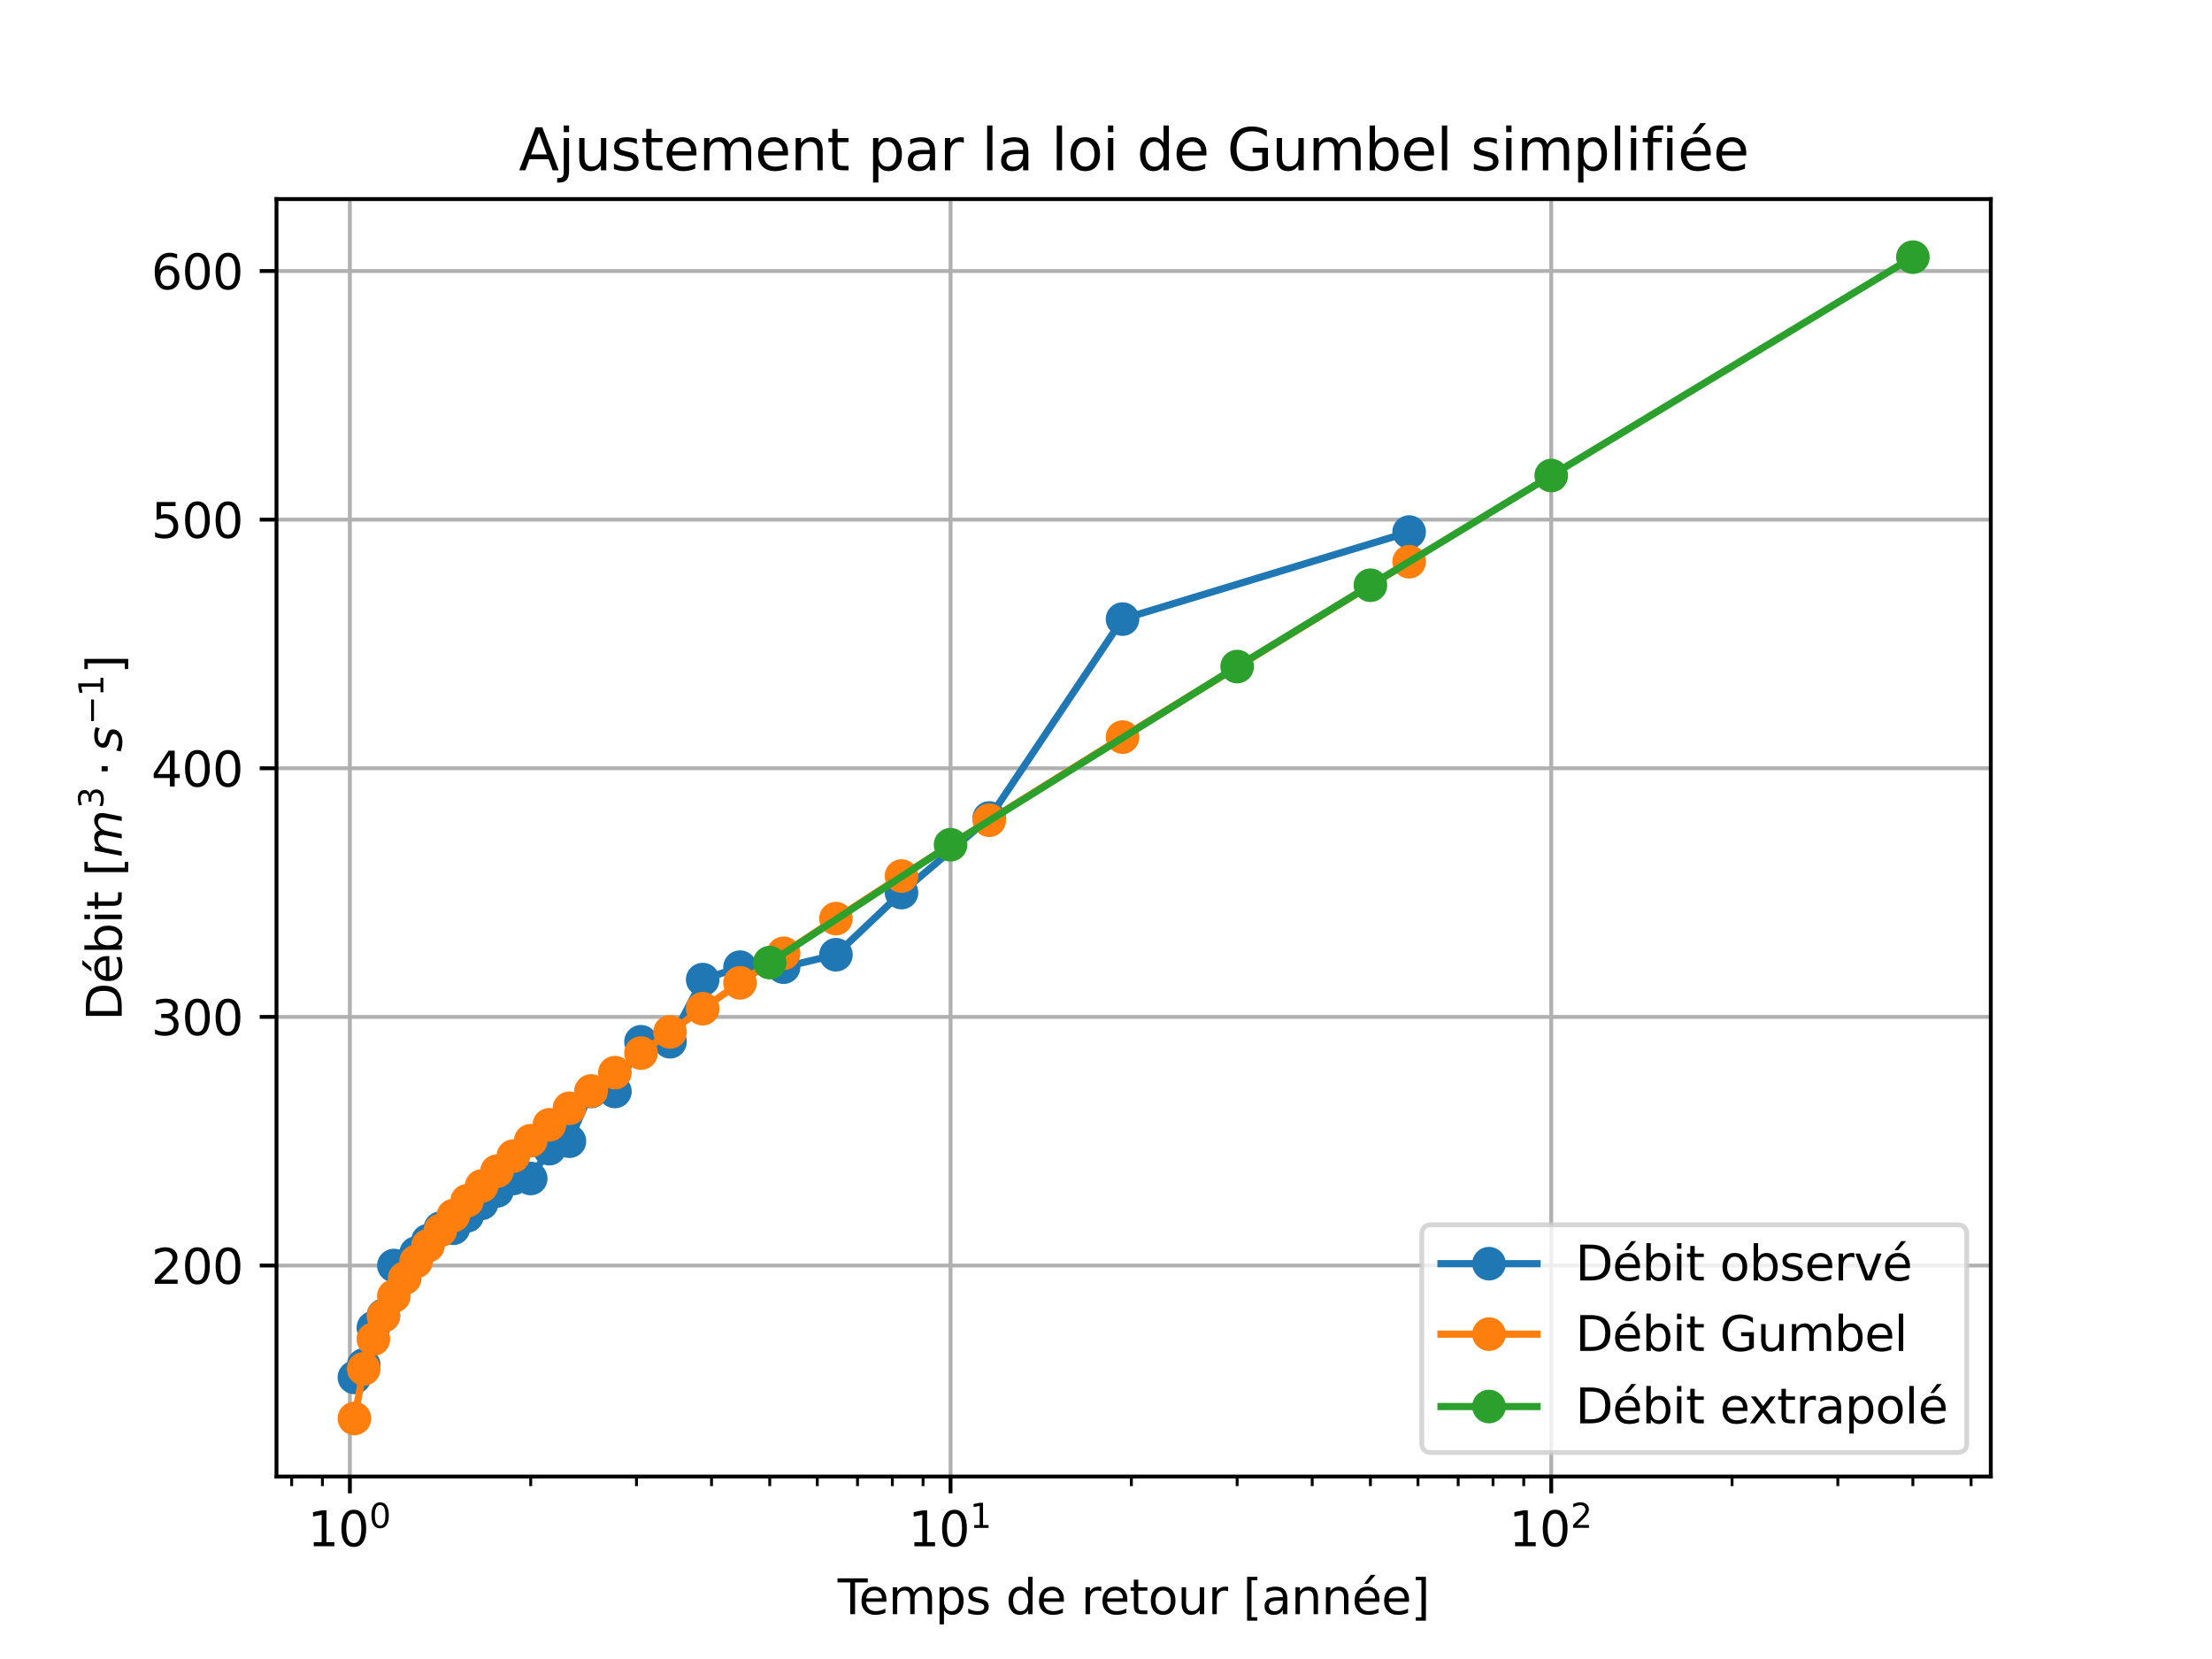 <?xml version="1.0" encoding="utf-8" standalone="no"?>
<!DOCTYPE svg PUBLIC "-//W3C//DTD SVG 1.1//EN"
  "http://www.w3.org/Graphics/SVG/1.1/DTD/svg11.dtd">
<svg xmlns:xlink="http://www.w3.org/1999/xlink" width="460.8pt" height="345.6pt" viewBox="0 0 460.8 345.6" xmlns="http://www.w3.org/2000/svg" version="1.1">
 <defs>
  <style type="text/css">*{stroke-linejoin: round; stroke-linecap: butt}</style>
 </defs>
 <g id="figure_1">
  <g id="patch_1">
   <path d="M 0 345.6 
L 460.8 345.6 
L 460.8 0 
L 0 0 
z
" style="fill: #ffffff"/>
  </g>
  <g id="axes_1">
   <g id="patch_2">
    <path d="M 57.6 307.584 
L 414.72 307.584 
L 414.72 41.472 
L 57.6 41.472 
z
" style="fill: #ffffff"/>
   </g>
   <g id="matplotlib.axis_1">
    <g id="xtick_1">
     <g id="line2d_1">
      <path d="M 72.888 307.584 
L 72.888 41.472 
" clip-path="url(#pf2e64137ad)" style="fill: none; stroke: #b0b0b0; stroke-width: 0.8; stroke-linecap: square"/>
     </g>
     <g id="line2d_2">
      <defs>
       <path id="m4c4376d330" d="M 0 0 
L 0 3.5 
" style="stroke: #000000; stroke-width: 0.8"/>
      </defs>
      <g>
       <use xlink:href="#m4c4376d330" x="72.888" y="307.584" style="stroke: #000000; stroke-width: 0.8"/>
      </g>
     </g>
     <g id="text_1">
      <!-- $\mathdefault{10^{0}}$ -->
      <g transform="translate(64.088 322.182) scale(0.1 -0.1)">
       <defs>
        <path id="DejaVuSans-31" d="M 794 531 
L 1825 531 
L 1825 4091 
L 703 3866 
L 703 4441 
L 1819 4666 
L 2450 4666 
L 2450 531 
L 3481 531 
L 3481 0 
L 794 0 
L 794 531 
z
" transform="scale(0.016)"/>
        <path id="DejaVuSans-30" d="M 2034 4250 
Q 1547 4250 1301 3770 
Q 1056 3291 1056 2328 
Q 1056 1369 1301 889 
Q 1547 409 2034 409 
Q 2525 409 2770 889 
Q 3016 1369 3016 2328 
Q 3016 3291 2770 3770 
Q 2525 4250 2034 4250 
z
M 2034 4750 
Q 2819 4750 3233 4129 
Q 3647 3509 3647 2328 
Q 3647 1150 3233 529 
Q 2819 -91 2034 -91 
Q 1250 -91 836 529 
Q 422 1150 422 2328 
Q 422 3509 836 4129 
Q 1250 4750 2034 4750 
z
" transform="scale(0.016)"/>
       </defs>
       <use xlink:href="#DejaVuSans-31" transform="translate(0 0.766)"/>
       <use xlink:href="#DejaVuSans-30" transform="translate(63.623 0.766)"/>
       <use xlink:href="#DejaVuSans-30" transform="translate(128.203 39.047) scale(0.7)"/>
      </g>
     </g>
    </g>
    <g id="xtick_2">
     <g id="line2d_3">
      <path d="M 198.019 307.584 
L 198.019 41.472 
" clip-path="url(#pf2e64137ad)" style="fill: none; stroke: #b0b0b0; stroke-width: 0.8; stroke-linecap: square"/>
     </g>
     <g id="line2d_4">
      <g>
       <use xlink:href="#m4c4376d330" x="198.019" y="307.584" style="stroke: #000000; stroke-width: 0.8"/>
      </g>
     </g>
     <g id="text_2">
      <!-- $\mathdefault{10^{1}}$ -->
      <g transform="translate(189.219 322.182) scale(0.1 -0.1)">
       <use xlink:href="#DejaVuSans-31" transform="translate(0 0.684)"/>
       <use xlink:href="#DejaVuSans-30" transform="translate(63.623 0.684)"/>
       <use xlink:href="#DejaVuSans-31" transform="translate(128.203 38.966) scale(0.7)"/>
      </g>
     </g>
    </g>
    <g id="xtick_3">
     <g id="line2d_5">
      <path d="M 323.151 307.584 
L 323.151 41.472 
" clip-path="url(#pf2e64137ad)" style="fill: none; stroke: #b0b0b0; stroke-width: 0.8; stroke-linecap: square"/>
     </g>
     <g id="line2d_6">
      <g>
       <use xlink:href="#m4c4376d330" x="323.151" y="307.584" style="stroke: #000000; stroke-width: 0.8"/>
      </g>
     </g>
     <g id="text_3">
      <!-- $\mathdefault{10^{2}}$ -->
      <g transform="translate(314.351 322.182) scale(0.1 -0.1)">
       <defs>
        <path id="DejaVuSans-32" d="M 1228 531 
L 3431 531 
L 3431 0 
L 469 0 
L 469 531 
Q 828 903 1448 1529 
Q 2069 2156 2228 2338 
Q 2531 2678 2651 2914 
Q 2772 3150 2772 3378 
Q 2772 3750 2511 3984 
Q 2250 4219 1831 4219 
Q 1534 4219 1204 4116 
Q 875 4013 500 3803 
L 500 4441 
Q 881 4594 1212 4672 
Q 1544 4750 1819 4750 
Q 2544 4750 2975 4387 
Q 3406 4025 3406 3419 
Q 3406 3131 3298 2873 
Q 3191 2616 2906 2266 
Q 2828 2175 2409 1742 
Q 1991 1309 1228 531 
z
" transform="scale(0.016)"/>
       </defs>
       <use xlink:href="#DejaVuSans-31" transform="translate(0 0.766)"/>
       <use xlink:href="#DejaVuSans-30" transform="translate(63.623 0.766)"/>
       <use xlink:href="#DejaVuSans-32" transform="translate(128.203 39.047) scale(0.7)"/>
      </g>
     </g>
    </g>
    <g id="xtick_4">
     <g id="line2d_7">
      <defs>
       <path id="m26b6481842" d="M 0 0 
L 0 2 
" style="stroke: #000000; stroke-width: 0.6"/>
      </defs>
      <g>
       <use xlink:href="#m26b6481842" x="60.761" y="307.584" style="stroke: #000000; stroke-width: 0.6"/>
      </g>
     </g>
    </g>
    <g id="xtick_5">
     <g id="line2d_8">
      <g>
       <use xlink:href="#m26b6481842" x="67.162" y="307.584" style="stroke: #000000; stroke-width: 0.6"/>
      </g>
     </g>
    </g>
    <g id="xtick_6">
     <g id="line2d_9">
      <g>
       <use xlink:href="#m26b6481842" x="110.556" y="307.584" style="stroke: #000000; stroke-width: 0.6"/>
      </g>
     </g>
    </g>
    <g id="xtick_7">
     <g id="line2d_10">
      <g>
       <use xlink:href="#m26b6481842" x="132.59" y="307.584" style="stroke: #000000; stroke-width: 0.6"/>
      </g>
     </g>
    </g>
    <g id="xtick_8">
     <g id="line2d_11">
      <g>
       <use xlink:href="#m26b6481842" x="148.224" y="307.584" style="stroke: #000000; stroke-width: 0.6"/>
      </g>
     </g>
    </g>
    <g id="xtick_9">
     <g id="line2d_12">
      <g>
       <use xlink:href="#m26b6481842" x="160.351" y="307.584" style="stroke: #000000; stroke-width: 0.6"/>
      </g>
     </g>
    </g>
    <g id="xtick_10">
     <g id="line2d_13">
      <g>
       <use xlink:href="#m26b6481842" x="170.259" y="307.584" style="stroke: #000000; stroke-width: 0.6"/>
      </g>
     </g>
    </g>
    <g id="xtick_11">
     <g id="line2d_14">
      <g>
       <use xlink:href="#m26b6481842" x="178.636" y="307.584" style="stroke: #000000; stroke-width: 0.6"/>
      </g>
     </g>
    </g>
    <g id="xtick_12">
     <g id="line2d_15">
      <g>
       <use xlink:href="#m26b6481842" x="185.893" y="307.584" style="stroke: #000000; stroke-width: 0.6"/>
      </g>
     </g>
    </g>
    <g id="xtick_13">
     <g id="line2d_16">
      <g>
       <use xlink:href="#m26b6481842" x="192.293" y="307.584" style="stroke: #000000; stroke-width: 0.6"/>
      </g>
     </g>
    </g>
    <g id="xtick_14">
     <g id="line2d_17">
      <g>
       <use xlink:href="#m26b6481842" x="235.687" y="307.584" style="stroke: #000000; stroke-width: 0.6"/>
      </g>
     </g>
    </g>
    <g id="xtick_15">
     <g id="line2d_18">
      <g>
       <use xlink:href="#m26b6481842" x="257.722" y="307.584" style="stroke: #000000; stroke-width: 0.6"/>
      </g>
     </g>
    </g>
    <g id="xtick_16">
     <g id="line2d_19">
      <g>
       <use xlink:href="#m26b6481842" x="273.356" y="307.584" style="stroke: #000000; stroke-width: 0.6"/>
      </g>
     </g>
    </g>
    <g id="xtick_17">
     <g id="line2d_20">
      <g>
       <use xlink:href="#m26b6481842" x="285.482" y="307.584" style="stroke: #000000; stroke-width: 0.6"/>
      </g>
     </g>
    </g>
    <g id="xtick_18">
     <g id="line2d_21">
      <g>
       <use xlink:href="#m26b6481842" x="295.39" y="307.584" style="stroke: #000000; stroke-width: 0.6"/>
      </g>
     </g>
    </g>
    <g id="xtick_19">
     <g id="line2d_22">
      <g>
       <use xlink:href="#m26b6481842" x="303.767" y="307.584" style="stroke: #000000; stroke-width: 0.6"/>
      </g>
     </g>
    </g>
    <g id="xtick_20">
     <g id="line2d_23">
      <g>
       <use xlink:href="#m26b6481842" x="311.024" y="307.584" style="stroke: #000000; stroke-width: 0.6"/>
      </g>
     </g>
    </g>
    <g id="xtick_21">
     <g id="line2d_24">
      <g>
       <use xlink:href="#m26b6481842" x="317.425" y="307.584" style="stroke: #000000; stroke-width: 0.6"/>
      </g>
     </g>
    </g>
    <g id="xtick_22">
     <g id="line2d_25">
      <g>
       <use xlink:href="#m26b6481842" x="360.819" y="307.584" style="stroke: #000000; stroke-width: 0.6"/>
      </g>
     </g>
    </g>
    <g id="xtick_23">
     <g id="line2d_26">
      <g>
       <use xlink:href="#m26b6481842" x="382.854" y="307.584" style="stroke: #000000; stroke-width: 0.6"/>
      </g>
     </g>
    </g>
    <g id="xtick_24">
     <g id="line2d_27">
      <g>
       <use xlink:href="#m26b6481842" x="398.487" y="307.584" style="stroke: #000000; stroke-width: 0.6"/>
      </g>
     </g>
    </g>
    <g id="xtick_25">
     <g id="line2d_28">
      <g>
       <use xlink:href="#m26b6481842" x="410.614" y="307.584" style="stroke: #000000; stroke-width: 0.6"/>
      </g>
     </g>
    </g>
    <g id="text_4">
     <!-- Temps de retour [année] -->
     <g transform="translate(174.493 336.261) scale(0.1 -0.1)">
      <defs>
       <path id="DejaVuSans-54" d="M -19 4666 
L 3928 4666 
L 3928 4134 
L 2272 4134 
L 2272 0 
L 1638 0 
L 1638 4134 
L -19 4134 
L -19 4666 
z
" transform="scale(0.016)"/>
       <path id="DejaVuSans-65" d="M 3597 1894 
L 3597 1613 
L 953 1613 
Q 991 1019 1311 708 
Q 1631 397 2203 397 
Q 2534 397 2845 478 
Q 3156 559 3463 722 
L 3463 178 
Q 3153 47 2828 -22 
Q 2503 -91 2169 -91 
Q 1331 -91 842 396 
Q 353 884 353 1716 
Q 353 2575 817 3079 
Q 1281 3584 2069 3584 
Q 2775 3584 3186 3129 
Q 3597 2675 3597 1894 
z
M 3022 2063 
Q 3016 2534 2758 2815 
Q 2500 3097 2075 3097 
Q 1594 3097 1305 2825 
Q 1016 2553 972 2059 
L 3022 2063 
z
" transform="scale(0.016)"/>
       <path id="DejaVuSans-6d" d="M 3328 2828 
Q 3544 3216 3844 3400 
Q 4144 3584 4550 3584 
Q 5097 3584 5394 3201 
Q 5691 2819 5691 2113 
L 5691 0 
L 5113 0 
L 5113 2094 
Q 5113 2597 4934 2840 
Q 4756 3084 4391 3084 
Q 3944 3084 3684 2787 
Q 3425 2491 3425 1978 
L 3425 0 
L 2847 0 
L 2847 2094 
Q 2847 2600 2669 2842 
Q 2491 3084 2119 3084 
Q 1678 3084 1418 2786 
Q 1159 2488 1159 1978 
L 1159 0 
L 581 0 
L 581 3500 
L 1159 3500 
L 1159 2956 
Q 1356 3278 1631 3431 
Q 1906 3584 2284 3584 
Q 2666 3584 2933 3390 
Q 3200 3197 3328 2828 
z
" transform="scale(0.016)"/>
       <path id="DejaVuSans-70" d="M 1159 525 
L 1159 -1331 
L 581 -1331 
L 581 3500 
L 1159 3500 
L 1159 2969 
Q 1341 3281 1617 3432 
Q 1894 3584 2278 3584 
Q 2916 3584 3314 3078 
Q 3713 2572 3713 1747 
Q 3713 922 3314 415 
Q 2916 -91 2278 -91 
Q 1894 -91 1617 61 
Q 1341 213 1159 525 
z
M 3116 1747 
Q 3116 2381 2855 2742 
Q 2594 3103 2138 3103 
Q 1681 3103 1420 2742 
Q 1159 2381 1159 1747 
Q 1159 1113 1420 752 
Q 1681 391 2138 391 
Q 2594 391 2855 752 
Q 3116 1113 3116 1747 
z
" transform="scale(0.016)"/>
       <path id="DejaVuSans-73" d="M 2834 3397 
L 2834 2853 
Q 2591 2978 2328 3040 
Q 2066 3103 1784 3103 
Q 1356 3103 1142 2972 
Q 928 2841 928 2578 
Q 928 2378 1081 2264 
Q 1234 2150 1697 2047 
L 1894 2003 
Q 2506 1872 2764 1633 
Q 3022 1394 3022 966 
Q 3022 478 2636 193 
Q 2250 -91 1575 -91 
Q 1294 -91 989 -36 
Q 684 19 347 128 
L 347 722 
Q 666 556 975 473 
Q 1284 391 1588 391 
Q 1994 391 2212 530 
Q 2431 669 2431 922 
Q 2431 1156 2273 1281 
Q 2116 1406 1581 1522 
L 1381 1569 
Q 847 1681 609 1914 
Q 372 2147 372 2553 
Q 372 3047 722 3315 
Q 1072 3584 1716 3584 
Q 2034 3584 2315 3537 
Q 2597 3491 2834 3397 
z
" transform="scale(0.016)"/>
       <path id="DejaVuSans-20" transform="scale(0.016)"/>
       <path id="DejaVuSans-64" d="M 2906 2969 
L 2906 4863 
L 3481 4863 
L 3481 0 
L 2906 0 
L 2906 525 
Q 2725 213 2448 61 
Q 2172 -91 1784 -91 
Q 1150 -91 751 415 
Q 353 922 353 1747 
Q 353 2572 751 3078 
Q 1150 3584 1784 3584 
Q 2172 3584 2448 3432 
Q 2725 3281 2906 2969 
z
M 947 1747 
Q 947 1113 1208 752 
Q 1469 391 1925 391 
Q 2381 391 2643 752 
Q 2906 1113 2906 1747 
Q 2906 2381 2643 2742 
Q 2381 3103 1925 3103 
Q 1469 3103 1208 2742 
Q 947 2381 947 1747 
z
" transform="scale(0.016)"/>
       <path id="DejaVuSans-72" d="M 2631 2963 
Q 2534 3019 2420 3045 
Q 2306 3072 2169 3072 
Q 1681 3072 1420 2755 
Q 1159 2438 1159 1844 
L 1159 0 
L 581 0 
L 581 3500 
L 1159 3500 
L 1159 2956 
Q 1341 3275 1631 3429 
Q 1922 3584 2338 3584 
Q 2397 3584 2469 3576 
Q 2541 3569 2628 3553 
L 2631 2963 
z
" transform="scale(0.016)"/>
       <path id="DejaVuSans-74" d="M 1172 4494 
L 1172 3500 
L 2356 3500 
L 2356 3053 
L 1172 3053 
L 1172 1153 
Q 1172 725 1289 603 
Q 1406 481 1766 481 
L 2356 481 
L 2356 0 
L 1766 0 
Q 1100 0 847 248 
Q 594 497 594 1153 
L 594 3053 
L 172 3053 
L 172 3500 
L 594 3500 
L 594 4494 
L 1172 4494 
z
" transform="scale(0.016)"/>
       <path id="DejaVuSans-6f" d="M 1959 3097 
Q 1497 3097 1228 2736 
Q 959 2375 959 1747 
Q 959 1119 1226 758 
Q 1494 397 1959 397 
Q 2419 397 2687 759 
Q 2956 1122 2956 1747 
Q 2956 2369 2687 2733 
Q 2419 3097 1959 3097 
z
M 1959 3584 
Q 2709 3584 3137 3096 
Q 3566 2609 3566 1747 
Q 3566 888 3137 398 
Q 2709 -91 1959 -91 
Q 1206 -91 779 398 
Q 353 888 353 1747 
Q 353 2609 779 3096 
Q 1206 3584 1959 3584 
z
" transform="scale(0.016)"/>
       <path id="DejaVuSans-75" d="M 544 1381 
L 544 3500 
L 1119 3500 
L 1119 1403 
Q 1119 906 1312 657 
Q 1506 409 1894 409 
Q 2359 409 2629 706 
Q 2900 1003 2900 1516 
L 2900 3500 
L 3475 3500 
L 3475 0 
L 2900 0 
L 2900 538 
Q 2691 219 2414 64 
Q 2138 -91 1772 -91 
Q 1169 -91 856 284 
Q 544 659 544 1381 
z
M 1991 3584 
L 1991 3584 
z
" transform="scale(0.016)"/>
       <path id="DejaVuSans-5b" d="M 550 4863 
L 1875 4863 
L 1875 4416 
L 1125 4416 
L 1125 -397 
L 1875 -397 
L 1875 -844 
L 550 -844 
L 550 4863 
z
" transform="scale(0.016)"/>
       <path id="DejaVuSans-61" d="M 2194 1759 
Q 1497 1759 1228 1600 
Q 959 1441 959 1056 
Q 959 750 1161 570 
Q 1363 391 1709 391 
Q 2188 391 2477 730 
Q 2766 1069 2766 1631 
L 2766 1759 
L 2194 1759 
z
M 3341 1997 
L 3341 0 
L 2766 0 
L 2766 531 
Q 2569 213 2275 61 
Q 1981 -91 1556 -91 
Q 1019 -91 701 211 
Q 384 513 384 1019 
Q 384 1609 779 1909 
Q 1175 2209 1959 2209 
L 2766 2209 
L 2766 2266 
Q 2766 2663 2505 2880 
Q 2244 3097 1772 3097 
Q 1472 3097 1187 3025 
Q 903 2953 641 2809 
L 641 3341 
Q 956 3463 1253 3523 
Q 1550 3584 1831 3584 
Q 2591 3584 2966 3190 
Q 3341 2797 3341 1997 
z
" transform="scale(0.016)"/>
       <path id="DejaVuSans-6e" d="M 3513 2113 
L 3513 0 
L 2938 0 
L 2938 2094 
Q 2938 2591 2744 2837 
Q 2550 3084 2163 3084 
Q 1697 3084 1428 2787 
Q 1159 2491 1159 1978 
L 1159 0 
L 581 0 
L 581 3500 
L 1159 3500 
L 1159 2956 
Q 1366 3272 1645 3428 
Q 1925 3584 2291 3584 
Q 2894 3584 3203 3211 
Q 3513 2838 3513 2113 
z
" transform="scale(0.016)"/>
       <path id="DejaVuSans-e9" d="M 3597 1894 
L 3597 1613 
L 953 1613 
Q 991 1019 1311 708 
Q 1631 397 2203 397 
Q 2534 397 2845 478 
Q 3156 559 3463 722 
L 3463 178 
Q 3153 47 2828 -22 
Q 2503 -91 2169 -91 
Q 1331 -91 842 396 
Q 353 884 353 1716 
Q 353 2575 817 3079 
Q 1281 3584 2069 3584 
Q 2775 3584 3186 3129 
Q 3597 2675 3597 1894 
z
M 3022 2063 
Q 3016 2534 2758 2815 
Q 2500 3097 2075 3097 
Q 1594 3097 1305 2825 
Q 1016 2553 972 2059 
L 3022 2063 
z
M 2466 5119 
L 3088 5119 
L 2070 3944 
L 1591 3944 
L 2466 5119 
z
" transform="scale(0.016)"/>
       <path id="DejaVuSans-5d" d="M 1947 4863 
L 1947 -844 
L 622 -844 
L 622 -397 
L 1369 -397 
L 1369 4416 
L 622 4416 
L 622 4863 
L 1947 4863 
z
" transform="scale(0.016)"/>
      </defs>
      <use xlink:href="#DejaVuSans-54"/>
      <use xlink:href="#DejaVuSans-65" x="44.084"/>
      <use xlink:href="#DejaVuSans-6d" x="105.607"/>
      <use xlink:href="#DejaVuSans-70" x="203.02"/>
      <use xlink:href="#DejaVuSans-73" x="266.496"/>
      <use xlink:href="#DejaVuSans-20" x="318.596"/>
      <use xlink:href="#DejaVuSans-64" x="350.383"/>
      <use xlink:href="#DejaVuSans-65" x="413.859"/>
      <use xlink:href="#DejaVuSans-20" x="475.383"/>
      <use xlink:href="#DejaVuSans-72" x="507.17"/>
      <use xlink:href="#DejaVuSans-65" x="546.033"/>
      <use xlink:href="#DejaVuSans-74" x="607.557"/>
      <use xlink:href="#DejaVuSans-6f" x="646.766"/>
      <use xlink:href="#DejaVuSans-75" x="707.947"/>
      <use xlink:href="#DejaVuSans-72" x="771.326"/>
      <use xlink:href="#DejaVuSans-20" x="812.439"/>
      <use xlink:href="#DejaVuSans-5b" x="844.227"/>
      <use xlink:href="#DejaVuSans-61" x="883.24"/>
      <use xlink:href="#DejaVuSans-6e" x="944.52"/>
      <use xlink:href="#DejaVuSans-6e" x="1007.898"/>
      <use xlink:href="#DejaVuSans-e9" x="1071.277"/>
      <use xlink:href="#DejaVuSans-65" x="1132.801"/>
      <use xlink:href="#DejaVuSans-5d" x="1194.324"/>
     </g>
    </g>
   </g>
   <g id="matplotlib.axis_2">
    <g id="ytick_1">
     <g id="line2d_29">
      <path d="M 57.6 263.631 
L 414.72 263.631 
" clip-path="url(#pf2e64137ad)" style="fill: none; stroke: #b0b0b0; stroke-width: 0.8; stroke-linecap: square"/>
     </g>
     <g id="line2d_30">
      <defs>
       <path id="m96ec1b5989" d="M 0 0 
L -3.5 0 
" style="stroke: #000000; stroke-width: 0.8"/>
      </defs>
      <g>
       <use xlink:href="#m96ec1b5989" x="57.6" y="263.631" style="stroke: #000000; stroke-width: 0.8"/>
      </g>
     </g>
     <g id="text_5">
      <!-- 200 -->
      <g transform="translate(31.512 267.431) scale(0.1 -0.1)">
       <use xlink:href="#DejaVuSans-32"/>
       <use xlink:href="#DejaVuSans-30" x="63.623"/>
       <use xlink:href="#DejaVuSans-30" x="127.246"/>
      </g>
     </g>
    </g>
    <g id="ytick_2">
     <g id="line2d_31">
      <path d="M 57.6 211.837 
L 414.72 211.837 
" clip-path="url(#pf2e64137ad)" style="fill: none; stroke: #b0b0b0; stroke-width: 0.8; stroke-linecap: square"/>
     </g>
     <g id="line2d_32">
      <g>
       <use xlink:href="#m96ec1b5989" x="57.6" y="211.837" style="stroke: #000000; stroke-width: 0.8"/>
      </g>
     </g>
     <g id="text_6">
      <!-- 300 -->
      <g transform="translate(31.512 215.636) scale(0.1 -0.1)">
       <defs>
        <path id="DejaVuSans-33" d="M 2597 2516 
Q 3050 2419 3304 2112 
Q 3559 1806 3559 1356 
Q 3559 666 3084 287 
Q 2609 -91 1734 -91 
Q 1441 -91 1130 -33 
Q 819 25 488 141 
L 488 750 
Q 750 597 1062 519 
Q 1375 441 1716 441 
Q 2309 441 2620 675 
Q 2931 909 2931 1356 
Q 2931 1769 2642 2001 
Q 2353 2234 1838 2234 
L 1294 2234 
L 1294 2753 
L 1863 2753 
Q 2328 2753 2575 2939 
Q 2822 3125 2822 3475 
Q 2822 3834 2567 4026 
Q 2313 4219 1838 4219 
Q 1578 4219 1281 4162 
Q 984 4106 628 3988 
L 628 4550 
Q 988 4650 1302 4700 
Q 1616 4750 1894 4750 
Q 2613 4750 3031 4423 
Q 3450 4097 3450 3541 
Q 3450 3153 3228 2886 
Q 3006 2619 2597 2516 
z
" transform="scale(0.016)"/>
       </defs>
       <use xlink:href="#DejaVuSans-33"/>
       <use xlink:href="#DejaVuSans-30" x="63.623"/>
       <use xlink:href="#DejaVuSans-30" x="127.246"/>
      </g>
     </g>
    </g>
    <g id="ytick_3">
     <g id="line2d_33">
      <path d="M 57.6 160.043 
L 414.72 160.043 
" clip-path="url(#pf2e64137ad)" style="fill: none; stroke: #b0b0b0; stroke-width: 0.8; stroke-linecap: square"/>
     </g>
     <g id="line2d_34">
      <g>
       <use xlink:href="#m96ec1b5989" x="57.6" y="160.043" style="stroke: #000000; stroke-width: 0.8"/>
      </g>
     </g>
     <g id="text_7">
      <!-- 400 -->
      <g transform="translate(31.512 163.842) scale(0.1 -0.1)">
       <defs>
        <path id="DejaVuSans-34" d="M 2419 4116 
L 825 1625 
L 2419 1625 
L 2419 4116 
z
M 2253 4666 
L 3047 4666 
L 3047 1625 
L 3713 1625 
L 3713 1100 
L 3047 1100 
L 3047 0 
L 2419 0 
L 2419 1100 
L 313 1100 
L 313 1709 
L 2253 4666 
z
" transform="scale(0.016)"/>
       </defs>
       <use xlink:href="#DejaVuSans-34"/>
       <use xlink:href="#DejaVuSans-30" x="63.623"/>
       <use xlink:href="#DejaVuSans-30" x="127.246"/>
      </g>
     </g>
    </g>
    <g id="ytick_4">
     <g id="line2d_35">
      <path d="M 57.6 108.249 
L 414.72 108.249 
" clip-path="url(#pf2e64137ad)" style="fill: none; stroke: #b0b0b0; stroke-width: 0.8; stroke-linecap: square"/>
     </g>
     <g id="line2d_36">
      <g>
       <use xlink:href="#m96ec1b5989" x="57.6" y="108.249" style="stroke: #000000; stroke-width: 0.8"/>
      </g>
     </g>
     <g id="text_8">
      <!-- 500 -->
      <g transform="translate(31.512 112.048) scale(0.1 -0.1)">
       <defs>
        <path id="DejaVuSans-35" d="M 691 4666 
L 3169 4666 
L 3169 4134 
L 1269 4134 
L 1269 2991 
Q 1406 3038 1543 3061 
Q 1681 3084 1819 3084 
Q 2600 3084 3056 2656 
Q 3513 2228 3513 1497 
Q 3513 744 3044 326 
Q 2575 -91 1722 -91 
Q 1428 -91 1123 -41 
Q 819 9 494 109 
L 494 744 
Q 775 591 1075 516 
Q 1375 441 1709 441 
Q 2250 441 2565 725 
Q 2881 1009 2881 1497 
Q 2881 1984 2565 2268 
Q 2250 2553 1709 2553 
Q 1456 2553 1204 2497 
Q 953 2441 691 2322 
L 691 4666 
z
" transform="scale(0.016)"/>
       </defs>
       <use xlink:href="#DejaVuSans-35"/>
       <use xlink:href="#DejaVuSans-30" x="63.623"/>
       <use xlink:href="#DejaVuSans-30" x="127.246"/>
      </g>
     </g>
    </g>
    <g id="ytick_5">
     <g id="line2d_37">
      <path d="M 57.6 56.454 
L 414.72 56.454 
" clip-path="url(#pf2e64137ad)" style="fill: none; stroke: #b0b0b0; stroke-width: 0.8; stroke-linecap: square"/>
     </g>
     <g id="line2d_38">
      <g>
       <use xlink:href="#m96ec1b5989" x="57.6" y="56.454" style="stroke: #000000; stroke-width: 0.8"/>
      </g>
     </g>
     <g id="text_9">
      <!-- 600 -->
      <g transform="translate(31.512 60.254) scale(0.1 -0.1)">
       <defs>
        <path id="DejaVuSans-36" d="M 2113 2584 
Q 1688 2584 1439 2293 
Q 1191 2003 1191 1497 
Q 1191 994 1439 701 
Q 1688 409 2113 409 
Q 2538 409 2786 701 
Q 3034 994 3034 1497 
Q 3034 2003 2786 2293 
Q 2538 2584 2113 2584 
z
M 3366 4563 
L 3366 3988 
Q 3128 4100 2886 4159 
Q 2644 4219 2406 4219 
Q 1781 4219 1451 3797 
Q 1122 3375 1075 2522 
Q 1259 2794 1537 2939 
Q 1816 3084 2150 3084 
Q 2853 3084 3261 2657 
Q 3669 2231 3669 1497 
Q 3669 778 3244 343 
Q 2819 -91 2113 -91 
Q 1303 -91 875 529 
Q 447 1150 447 2328 
Q 447 3434 972 4092 
Q 1497 4750 2381 4750 
Q 2619 4750 2861 4703 
Q 3103 4656 3366 4563 
z
" transform="scale(0.016)"/>
       </defs>
       <use xlink:href="#DejaVuSans-36"/>
       <use xlink:href="#DejaVuSans-30" x="63.623"/>
       <use xlink:href="#DejaVuSans-30" x="127.246"/>
      </g>
     </g>
    </g>
    <g id="text_10">
     <!-- Débit [$m^3\cdot s^{-1}$] -->
     <g transform="translate(25.433 212.628) rotate(-90) scale(0.1 -0.1)">
      <defs>
       <path id="DejaVuSans-44" d="M 1259 4147 
L 1259 519 
L 2022 519 
Q 2988 519 3436 956 
Q 3884 1394 3884 2338 
Q 3884 3275 3436 3711 
Q 2988 4147 2022 4147 
L 1259 4147 
z
M 628 4666 
L 1925 4666 
Q 3281 4666 3915 4102 
Q 4550 3538 4550 2338 
Q 4550 1131 3912 565 
Q 3275 0 1925 0 
L 628 0 
L 628 4666 
z
" transform="scale(0.016)"/>
       <path id="DejaVuSans-62" d="M 3116 1747 
Q 3116 2381 2855 2742 
Q 2594 3103 2138 3103 
Q 1681 3103 1420 2742 
Q 1159 2381 1159 1747 
Q 1159 1113 1420 752 
Q 1681 391 2138 391 
Q 2594 391 2855 752 
Q 3116 1113 3116 1747 
z
M 1159 2969 
Q 1341 3281 1617 3432 
Q 1894 3584 2278 3584 
Q 2916 3584 3314 3078 
Q 3713 2572 3713 1747 
Q 3713 922 3314 415 
Q 2916 -91 2278 -91 
Q 1894 -91 1617 61 
Q 1341 213 1159 525 
L 1159 0 
L 581 0 
L 581 4863 
L 1159 4863 
L 1159 2969 
z
" transform="scale(0.016)"/>
       <path id="DejaVuSans-69" d="M 603 3500 
L 1178 3500 
L 1178 0 
L 603 0 
L 603 3500 
z
M 603 4863 
L 1178 4863 
L 1178 4134 
L 603 4134 
L 603 4863 
z
" transform="scale(0.016)"/>
       <path id="DejaVuSans-Oblique-6d" d="M 5747 2113 
L 5338 0 
L 4763 0 
L 5166 2094 
Q 5191 2228 5203 2325 
Q 5216 2422 5216 2491 
Q 5216 2772 5059 2928 
Q 4903 3084 4622 3084 
Q 4203 3084 3875 2770 
Q 3547 2456 3450 1953 
L 3066 0 
L 2491 0 
L 2900 2094 
Q 2925 2209 2937 2307 
Q 2950 2406 2950 2484 
Q 2950 2769 2794 2926 
Q 2638 3084 2363 3084 
Q 1938 3084 1609 2770 
Q 1281 2456 1184 1953 
L 800 0 
L 225 0 
L 909 3500 
L 1484 3500 
L 1375 2956 
Q 1609 3263 1923 3423 
Q 2238 3584 2597 3584 
Q 2978 3584 3223 3384 
Q 3469 3184 3519 2828 
Q 3781 3197 4126 3390 
Q 4472 3584 4856 3584 
Q 5306 3584 5551 3325 
Q 5797 3066 5797 2591 
Q 5797 2488 5784 2364 
Q 5772 2241 5747 2113 
z
" transform="scale(0.016)"/>
       <path id="DejaVuSans-22c5" d="M 684 2619 
L 1344 2619 
L 1344 1825 
L 684 1825 
L 684 2619 
z
" transform="scale(0.016)"/>
       <path id="DejaVuSans-Oblique-73" d="M 3200 3397 
L 3091 2853 
Q 2863 2978 2609 3040 
Q 2356 3103 2088 3103 
Q 1634 3103 1373 2948 
Q 1113 2794 1113 2528 
Q 1113 2219 1719 2053 
Q 1766 2041 1788 2034 
L 1972 1978 
Q 2547 1819 2739 1644 
Q 2931 1469 2931 1166 
Q 2931 609 2489 259 
Q 2047 -91 1331 -91 
Q 1053 -91 747 -37 
Q 441 16 72 128 
L 184 722 
Q 500 559 806 475 
Q 1113 391 1394 391 
Q 1816 391 2080 572 
Q 2344 753 2344 1031 
Q 2344 1331 1650 1516 
L 1591 1531 
L 1394 1581 
Q 956 1697 753 1886 
Q 550 2075 550 2369 
Q 550 2928 970 3256 
Q 1391 3584 2113 3584 
Q 2397 3584 2667 3537 
Q 2938 3491 3200 3397 
z
" transform="scale(0.016)"/>
       <path id="DejaVuSans-2212" d="M 678 2272 
L 4684 2272 
L 4684 1741 
L 678 1741 
L 678 2272 
z
" transform="scale(0.016)"/>
      </defs>
      <use xlink:href="#DejaVuSans-44" transform="translate(0 0.766)"/>
      <use xlink:href="#DejaVuSans-e9" transform="translate(77.002 0.766)"/>
      <use xlink:href="#DejaVuSans-62" transform="translate(138.525 0.766)"/>
      <use xlink:href="#DejaVuSans-69" transform="translate(202.002 0.766)"/>
      <use xlink:href="#DejaVuSans-74" transform="translate(229.785 0.766)"/>
      <use xlink:href="#DejaVuSans-20" transform="translate(268.994 0.766)"/>
      <use xlink:href="#DejaVuSans-5b" transform="translate(300.781 0.766)"/>
      <use xlink:href="#DejaVuSans-Oblique-6d" transform="translate(339.795 0.766)"/>
      <use xlink:href="#DejaVuSans-33" transform="translate(441.857 39.047) scale(0.7)"/>
      <use xlink:href="#DejaVuSans-22c5" transform="translate(508.61 0.766)"/>
      <use xlink:href="#DejaVuSans-Oblique-73" transform="translate(559.879 0.766)"/>
      <use xlink:href="#DejaVuSans-2212" transform="translate(616.629 39.047) scale(0.7)"/>
      <use xlink:href="#DejaVuSans-31" transform="translate(675.281 39.047) scale(0.7)"/>
      <use xlink:href="#DejaVuSans-5d" transform="translate(722.552 0.766)"/>
     </g>
    </g>
   </g>
   <g id="line2d_39">
    <path d="M 293.548 110.838 
L 233.845 128.966 
L 206.085 170.402 
L 187.8 185.94 
L 174.142 198.888 
L 163.237 201.478 
L 154.159 201.478 
L 146.382 204.068 
L 139.58 217.016 
L 133.536 217.016 
L 128.097 227.375 
L 123.153 227.375 
L 118.622 237.734 
L 114.439 239.288 
L 110.556 245.503 
L 106.932 245.503 
L 103.534 248.093 
L 100.336 250.683 
L 97.317 253.272 
L 94.456 255.862 
L 91.738 255.862 
L 89.15 258.452 
L 86.679 261.042 
L 84.316 263.631 
L 82.051 263.631 
L 79.877 273.99 
L 77.787 276.58 
L 75.774 284.349 
L 73.833 286.939 
" clip-path="url(#pf2e64137ad)" style="fill: none; stroke: #1f77b4; stroke-width: 1.5; stroke-linecap: square"/>
    <defs>
     <path id="m7f5909082d" d="M 0 3 
C 0.796 3 1.559 2.684 2.121 2.121 
C 2.684 1.559 3 0.796 3 0 
C 3 -0.796 2.684 -1.559 2.121 -2.121 
C 1.559 -2.684 0.796 -3 0 -3 
C -0.796 -3 -1.559 -2.684 -2.121 -2.121 
C -2.684 -1.559 -3 -0.796 -3 0 
C -3 0.796 -2.684 1.559 -2.121 2.121 
C -1.559 2.684 -0.796 3 0 3 
z
" style="stroke: #1f77b4"/>
    </defs>
    <g clip-path="url(#pf2e64137ad)">
     <use xlink:href="#m7f5909082d" x="293.548" y="110.838" style="fill: #1f77b4; stroke: #1f77b4"/>
     <use xlink:href="#m7f5909082d" x="233.845" y="128.966" style="fill: #1f77b4; stroke: #1f77b4"/>
     <use xlink:href="#m7f5909082d" x="206.085" y="170.402" style="fill: #1f77b4; stroke: #1f77b4"/>
     <use xlink:href="#m7f5909082d" x="187.8" y="185.94" style="fill: #1f77b4; stroke: #1f77b4"/>
     <use xlink:href="#m7f5909082d" x="174.142" y="198.888" style="fill: #1f77b4; stroke: #1f77b4"/>
     <use xlink:href="#m7f5909082d" x="163.237" y="201.478" style="fill: #1f77b4; stroke: #1f77b4"/>
     <use xlink:href="#m7f5909082d" x="154.159" y="201.478" style="fill: #1f77b4; stroke: #1f77b4"/>
     <use xlink:href="#m7f5909082d" x="146.382" y="204.068" style="fill: #1f77b4; stroke: #1f77b4"/>
     <use xlink:href="#m7f5909082d" x="139.58" y="217.016" style="fill: #1f77b4; stroke: #1f77b4"/>
     <use xlink:href="#m7f5909082d" x="133.536" y="217.016" style="fill: #1f77b4; stroke: #1f77b4"/>
     <use xlink:href="#m7f5909082d" x="128.097" y="227.375" style="fill: #1f77b4; stroke: #1f77b4"/>
     <use xlink:href="#m7f5909082d" x="123.153" y="227.375" style="fill: #1f77b4; stroke: #1f77b4"/>
     <use xlink:href="#m7f5909082d" x="118.622" y="237.734" style="fill: #1f77b4; stroke: #1f77b4"/>
     <use xlink:href="#m7f5909082d" x="114.439" y="239.288" style="fill: #1f77b4; stroke: #1f77b4"/>
     <use xlink:href="#m7f5909082d" x="110.556" y="245.503" style="fill: #1f77b4; stroke: #1f77b4"/>
     <use xlink:href="#m7f5909082d" x="106.932" y="245.503" style="fill: #1f77b4; stroke: #1f77b4"/>
     <use xlink:href="#m7f5909082d" x="103.534" y="248.093" style="fill: #1f77b4; stroke: #1f77b4"/>
     <use xlink:href="#m7f5909082d" x="100.336" y="250.683" style="fill: #1f77b4; stroke: #1f77b4"/>
     <use xlink:href="#m7f5909082d" x="97.317" y="253.272" style="fill: #1f77b4; stroke: #1f77b4"/>
     <use xlink:href="#m7f5909082d" x="94.456" y="255.862" style="fill: #1f77b4; stroke: #1f77b4"/>
     <use xlink:href="#m7f5909082d" x="91.738" y="255.862" style="fill: #1f77b4; stroke: #1f77b4"/>
     <use xlink:href="#m7f5909082d" x="89.15" y="258.452" style="fill: #1f77b4; stroke: #1f77b4"/>
     <use xlink:href="#m7f5909082d" x="86.679" y="261.042" style="fill: #1f77b4; stroke: #1f77b4"/>
     <use xlink:href="#m7f5909082d" x="84.316" y="263.631" style="fill: #1f77b4; stroke: #1f77b4"/>
     <use xlink:href="#m7f5909082d" x="82.051" y="263.631" style="fill: #1f77b4; stroke: #1f77b4"/>
     <use xlink:href="#m7f5909082d" x="79.877" y="273.99" style="fill: #1f77b4; stroke: #1f77b4"/>
     <use xlink:href="#m7f5909082d" x="77.787" y="276.58" style="fill: #1f77b4; stroke: #1f77b4"/>
     <use xlink:href="#m7f5909082d" x="75.774" y="284.349" style="fill: #1f77b4; stroke: #1f77b4"/>
     <use xlink:href="#m7f5909082d" x="73.833" y="286.939" style="fill: #1f77b4; stroke: #1f77b4"/>
    </g>
   </g>
   <g id="line2d_40">
    <path d="M 293.548 117.013 
L 233.845 153.551 
L 206.085 170.869 
L 187.8 182.499 
L 174.142 191.363 
L 163.237 198.591 
L 154.159 204.743 
L 146.382 210.136 
L 139.58 214.97 
L 133.536 219.379 
L 128.097 223.455 
L 123.153 227.27 
L 118.622 230.877 
L 114.439 234.318 
L 110.556 237.629 
L 106.932 240.84 
L 103.534 243.979 
L 100.336 247.071 
L 97.317 250.141 
L 94.456 253.217 
L 91.738 256.326 
L 89.15 259.505 
L 86.679 262.797 
L 84.316 266.263 
L 82.051 269.992 
L 79.877 274.133 
L 77.787 278.966 
L 75.774 285.162 
L 73.833 295.488 
" clip-path="url(#pf2e64137ad)" style="fill: none; stroke: #ff7f0e; stroke-width: 1.5; stroke-linecap: square"/>
    <defs>
     <path id="mbe43f55907" d="M 0 3 
C 0.796 3 1.559 2.684 2.121 2.121 
C 2.684 1.559 3 0.796 3 0 
C 3 -0.796 2.684 -1.559 2.121 -2.121 
C 1.559 -2.684 0.796 -3 0 -3 
C -0.796 -3 -1.559 -2.684 -2.121 -2.121 
C -2.684 -1.559 -3 -0.796 -3 0 
C -3 0.796 -2.684 1.559 -2.121 2.121 
C -1.559 2.684 -0.796 3 0 3 
z
" style="stroke: #ff7f0e"/>
    </defs>
    <g clip-path="url(#pf2e64137ad)">
     <use xlink:href="#mbe43f55907" x="293.548" y="117.013" style="fill: #ff7f0e; stroke: #ff7f0e"/>
     <use xlink:href="#mbe43f55907" x="233.845" y="153.551" style="fill: #ff7f0e; stroke: #ff7f0e"/>
     <use xlink:href="#mbe43f55907" x="206.085" y="170.869" style="fill: #ff7f0e; stroke: #ff7f0e"/>
     <use xlink:href="#mbe43f55907" x="187.8" y="182.499" style="fill: #ff7f0e; stroke: #ff7f0e"/>
     <use xlink:href="#mbe43f55907" x="174.142" y="191.363" style="fill: #ff7f0e; stroke: #ff7f0e"/>
     <use xlink:href="#mbe43f55907" x="163.237" y="198.591" style="fill: #ff7f0e; stroke: #ff7f0e"/>
     <use xlink:href="#mbe43f55907" x="154.159" y="204.743" style="fill: #ff7f0e; stroke: #ff7f0e"/>
     <use xlink:href="#mbe43f55907" x="146.382" y="210.136" style="fill: #ff7f0e; stroke: #ff7f0e"/>
     <use xlink:href="#mbe43f55907" x="139.58" y="214.97" style="fill: #ff7f0e; stroke: #ff7f0e"/>
     <use xlink:href="#mbe43f55907" x="133.536" y="219.379" style="fill: #ff7f0e; stroke: #ff7f0e"/>
     <use xlink:href="#mbe43f55907" x="128.097" y="223.455" style="fill: #ff7f0e; stroke: #ff7f0e"/>
     <use xlink:href="#mbe43f55907" x="123.153" y="227.27" style="fill: #ff7f0e; stroke: #ff7f0e"/>
     <use xlink:href="#mbe43f55907" x="118.622" y="230.877" style="fill: #ff7f0e; stroke: #ff7f0e"/>
     <use xlink:href="#mbe43f55907" x="114.439" y="234.318" style="fill: #ff7f0e; stroke: #ff7f0e"/>
     <use xlink:href="#mbe43f55907" x="110.556" y="237.629" style="fill: #ff7f0e; stroke: #ff7f0e"/>
     <use xlink:href="#mbe43f55907" x="106.932" y="240.84" style="fill: #ff7f0e; stroke: #ff7f0e"/>
     <use xlink:href="#mbe43f55907" x="103.534" y="243.979" style="fill: #ff7f0e; stroke: #ff7f0e"/>
     <use xlink:href="#mbe43f55907" x="100.336" y="247.071" style="fill: #ff7f0e; stroke: #ff7f0e"/>
     <use xlink:href="#mbe43f55907" x="97.317" y="250.141" style="fill: #ff7f0e; stroke: #ff7f0e"/>
     <use xlink:href="#mbe43f55907" x="94.456" y="253.217" style="fill: #ff7f0e; stroke: #ff7f0e"/>
     <use xlink:href="#mbe43f55907" x="91.738" y="256.326" style="fill: #ff7f0e; stroke: #ff7f0e"/>
     <use xlink:href="#mbe43f55907" x="89.15" y="259.505" style="fill: #ff7f0e; stroke: #ff7f0e"/>
     <use xlink:href="#mbe43f55907" x="86.679" y="262.797" style="fill: #ff7f0e; stroke: #ff7f0e"/>
     <use xlink:href="#mbe43f55907" x="84.316" y="266.263" style="fill: #ff7f0e; stroke: #ff7f0e"/>
     <use xlink:href="#mbe43f55907" x="82.051" y="269.992" style="fill: #ff7f0e; stroke: #ff7f0e"/>
     <use xlink:href="#mbe43f55907" x="79.877" y="274.133" style="fill: #ff7f0e; stroke: #ff7f0e"/>
     <use xlink:href="#mbe43f55907" x="77.787" y="278.966" style="fill: #ff7f0e; stroke: #ff7f0e"/>
     <use xlink:href="#mbe43f55907" x="75.774" y="285.162" style="fill: #ff7f0e; stroke: #ff7f0e"/>
     <use xlink:href="#mbe43f55907" x="73.833" y="295.488" style="fill: #ff7f0e; stroke: #ff7f0e"/>
    </g>
   </g>
   <g id="line2d_41">
    <path d="M 160.351 200.532 
L 198.019 175.971 
L 257.722 138.858 
L 285.482 121.916 
L 323.151 99.064 
L 398.487 53.568 
" clip-path="url(#pf2e64137ad)" style="fill: none; stroke: #2ca02c; stroke-width: 1.5; stroke-linecap: square"/>
    <defs>
     <path id="mf3ac086803" d="M 0 3 
C 0.796 3 1.559 2.684 2.121 2.121 
C 2.684 1.559 3 0.796 3 0 
C 3 -0.796 2.684 -1.559 2.121 -2.121 
C 1.559 -2.684 0.796 -3 0 -3 
C -0.796 -3 -1.559 -2.684 -2.121 -2.121 
C -2.684 -1.559 -3 -0.796 -3 0 
C -3 0.796 -2.684 1.559 -2.121 2.121 
C -1.559 2.684 -0.796 3 0 3 
z
" style="stroke: #2ca02c"/>
    </defs>
    <g clip-path="url(#pf2e64137ad)">
     <use xlink:href="#mf3ac086803" x="160.351" y="200.532" style="fill: #2ca02c; stroke: #2ca02c"/>
     <use xlink:href="#mf3ac086803" x="198.019" y="175.971" style="fill: #2ca02c; stroke: #2ca02c"/>
     <use xlink:href="#mf3ac086803" x="257.722" y="138.858" style="fill: #2ca02c; stroke: #2ca02c"/>
     <use xlink:href="#mf3ac086803" x="285.482" y="121.916" style="fill: #2ca02c; stroke: #2ca02c"/>
     <use xlink:href="#mf3ac086803" x="323.151" y="99.064" style="fill: #2ca02c; stroke: #2ca02c"/>
     <use xlink:href="#mf3ac086803" x="398.487" y="53.568" style="fill: #2ca02c; stroke: #2ca02c"/>
    </g>
   </g>
   <g id="patch_3">
    <path d="M 57.6 307.584 
L 57.6 41.472 
" style="fill: none; stroke: #000000; stroke-width: 0.8; stroke-linejoin: miter; stroke-linecap: square"/>
   </g>
   <g id="patch_4">
    <path d="M 414.72 307.584 
L 414.72 41.472 
" style="fill: none; stroke: #000000; stroke-width: 0.8; stroke-linejoin: miter; stroke-linecap: square"/>
   </g>
   <g id="patch_5">
    <path d="M 57.6 307.584 
L 414.72 307.584 
" style="fill: none; stroke: #000000; stroke-width: 0.8; stroke-linejoin: miter; stroke-linecap: square"/>
   </g>
   <g id="patch_6">
    <path d="M 57.6 41.472 
L 414.72 41.472 
" style="fill: none; stroke: #000000; stroke-width: 0.8; stroke-linejoin: miter; stroke-linecap: square"/>
   </g>
   <g id="text_11">
    <!-- Ajustement par la loi de Gumbel simplifiée -->
    <g transform="translate(108.076 35.472) scale(0.12 -0.12)">
     <defs>
      <path id="DejaVuSans-41" d="M 2188 4044 
L 1331 1722 
L 3047 1722 
L 2188 4044 
z
M 1831 4666 
L 2547 4666 
L 4325 0 
L 3669 0 
L 3244 1197 
L 1141 1197 
L 716 0 
L 50 0 
L 1831 4666 
z
" transform="scale(0.016)"/>
      <path id="DejaVuSans-6a" d="M 603 3500 
L 1178 3500 
L 1178 -63 
Q 1178 -731 923 -1031 
Q 669 -1331 103 -1331 
L -116 -1331 
L -116 -844 
L 38 -844 
Q 366 -844 484 -692 
Q 603 -541 603 -63 
L 603 3500 
z
M 603 4863 
L 1178 4863 
L 1178 4134 
L 603 4134 
L 603 4863 
z
" transform="scale(0.016)"/>
      <path id="DejaVuSans-6c" d="M 603 4863 
L 1178 4863 
L 1178 0 
L 603 0 
L 603 4863 
z
" transform="scale(0.016)"/>
      <path id="DejaVuSans-47" d="M 3809 666 
L 3809 1919 
L 2778 1919 
L 2778 2438 
L 4434 2438 
L 4434 434 
Q 4069 175 3628 42 
Q 3188 -91 2688 -91 
Q 1594 -91 976 548 
Q 359 1188 359 2328 
Q 359 3472 976 4111 
Q 1594 4750 2688 4750 
Q 3144 4750 3555 4637 
Q 3966 4525 4313 4306 
L 4313 3634 
Q 3963 3931 3569 4081 
Q 3175 4231 2741 4231 
Q 1884 4231 1454 3753 
Q 1025 3275 1025 2328 
Q 1025 1384 1454 906 
Q 1884 428 2741 428 
Q 3075 428 3337 486 
Q 3600 544 3809 666 
z
" transform="scale(0.016)"/>
      <path id="DejaVuSans-66" d="M 2375 4863 
L 2375 4384 
L 1825 4384 
Q 1516 4384 1395 4259 
Q 1275 4134 1275 3809 
L 1275 3500 
L 2222 3500 
L 2222 3053 
L 1275 3053 
L 1275 0 
L 697 0 
L 697 3053 
L 147 3053 
L 147 3500 
L 697 3500 
L 697 3744 
Q 697 4328 969 4595 
Q 1241 4863 1831 4863 
L 2375 4863 
z
" transform="scale(0.016)"/>
     </defs>
     <use xlink:href="#DejaVuSans-41"/>
     <use xlink:href="#DejaVuSans-6a" x="68.408"/>
     <use xlink:href="#DejaVuSans-75" x="96.191"/>
     <use xlink:href="#DejaVuSans-73" x="159.57"/>
     <use xlink:href="#DejaVuSans-74" x="211.67"/>
     <use xlink:href="#DejaVuSans-65" x="250.879"/>
     <use xlink:href="#DejaVuSans-6d" x="312.402"/>
     <use xlink:href="#DejaVuSans-65" x="409.814"/>
     <use xlink:href="#DejaVuSans-6e" x="471.338"/>
     <use xlink:href="#DejaVuSans-74" x="534.717"/>
     <use xlink:href="#DejaVuSans-20" x="573.926"/>
     <use xlink:href="#DejaVuSans-70" x="605.713"/>
     <use xlink:href="#DejaVuSans-61" x="669.189"/>
     <use xlink:href="#DejaVuSans-72" x="730.469"/>
     <use xlink:href="#DejaVuSans-20" x="771.582"/>
     <use xlink:href="#DejaVuSans-6c" x="803.369"/>
     <use xlink:href="#DejaVuSans-61" x="831.152"/>
     <use xlink:href="#DejaVuSans-20" x="892.432"/>
     <use xlink:href="#DejaVuSans-6c" x="924.219"/>
     <use xlink:href="#DejaVuSans-6f" x="952.002"/>
     <use xlink:href="#DejaVuSans-69" x="1013.184"/>
     <use xlink:href="#DejaVuSans-20" x="1040.967"/>
     <use xlink:href="#DejaVuSans-64" x="1072.754"/>
     <use xlink:href="#DejaVuSans-65" x="1136.23"/>
     <use xlink:href="#DejaVuSans-20" x="1197.754"/>
     <use xlink:href="#DejaVuSans-47" x="1229.541"/>
     <use xlink:href="#DejaVuSans-75" x="1307.031"/>
     <use xlink:href="#DejaVuSans-6d" x="1370.41"/>
     <use xlink:href="#DejaVuSans-62" x="1467.822"/>
     <use xlink:href="#DejaVuSans-65" x="1531.299"/>
     <use xlink:href="#DejaVuSans-6c" x="1592.822"/>
     <use xlink:href="#DejaVuSans-20" x="1620.605"/>
     <use xlink:href="#DejaVuSans-73" x="1652.393"/>
     <use xlink:href="#DejaVuSans-69" x="1704.492"/>
     <use xlink:href="#DejaVuSans-6d" x="1732.275"/>
     <use xlink:href="#DejaVuSans-70" x="1829.688"/>
     <use xlink:href="#DejaVuSans-6c" x="1893.164"/>
     <use xlink:href="#DejaVuSans-69" x="1920.947"/>
     <use xlink:href="#DejaVuSans-66" x="1948.73"/>
     <use xlink:href="#DejaVuSans-69" x="1983.936"/>
     <use xlink:href="#DejaVuSans-e9" x="2011.719"/>
     <use xlink:href="#DejaVuSans-65" x="2073.242"/>
    </g>
   </g>
   <g id="legend_1">
    <g id="patch_7">
     <path d="M 298.187 302.584 
L 407.72 302.584 
Q 409.72 302.584 409.72 300.584 
L 409.72 257.15 
Q 409.72 255.15 407.72 255.15 
L 298.187 255.15 
Q 296.187 255.15 296.187 257.15 
L 296.187 300.584 
Q 296.187 302.584 298.187 302.584 
z
" style="fill: #ffffff; opacity: 0.8; stroke: #cccccc; stroke-linejoin: miter"/>
    </g>
    <g id="line2d_42">
     <path d="M 300.187 263.248 
L 310.187 263.248 
L 320.187 263.248 
" style="fill: none; stroke: #1f77b4; stroke-width: 1.5; stroke-linecap: square"/>
     <g>
      <use xlink:href="#m7f5909082d" x="310.187" y="263.248" style="fill: #1f77b4; stroke: #1f77b4"/>
     </g>
    </g>
    <g id="text_12">
     <!-- Débit observé -->
     <g transform="translate(328.187 266.748) scale(0.1 -0.1)">
      <defs>
       <path id="DejaVuSans-76" d="M 191 3500 
L 800 3500 
L 1894 563 
L 2988 3500 
L 3597 3500 
L 2284 0 
L 1503 0 
L 191 3500 
z
" transform="scale(0.016)"/>
      </defs>
      <use xlink:href="#DejaVuSans-44"/>
      <use xlink:href="#DejaVuSans-e9" x="77.002"/>
      <use xlink:href="#DejaVuSans-62" x="138.525"/>
      <use xlink:href="#DejaVuSans-69" x="202.002"/>
      <use xlink:href="#DejaVuSans-74" x="229.785"/>
      <use xlink:href="#DejaVuSans-20" x="268.994"/>
      <use xlink:href="#DejaVuSans-6f" x="300.781"/>
      <use xlink:href="#DejaVuSans-62" x="361.963"/>
      <use xlink:href="#DejaVuSans-73" x="425.439"/>
      <use xlink:href="#DejaVuSans-65" x="477.539"/>
      <use xlink:href="#DejaVuSans-72" x="539.062"/>
      <use xlink:href="#DejaVuSans-76" x="580.176"/>
      <use xlink:href="#DejaVuSans-e9" x="639.355"/>
     </g>
    </g>
    <g id="line2d_43">
     <path d="M 300.187 277.926 
L 310.187 277.926 
L 320.187 277.926 
" style="fill: none; stroke: #ff7f0e; stroke-width: 1.5; stroke-linecap: square"/>
     <g>
      <use xlink:href="#mbe43f55907" x="310.187" y="277.926" style="fill: #ff7f0e; stroke: #ff7f0e"/>
     </g>
    </g>
    <g id="text_13">
     <!-- Débit Gumbel -->
     <g transform="translate(328.187 281.426) scale(0.1 -0.1)">
      <use xlink:href="#DejaVuSans-44"/>
      <use xlink:href="#DejaVuSans-e9" x="77.002"/>
      <use xlink:href="#DejaVuSans-62" x="138.525"/>
      <use xlink:href="#DejaVuSans-69" x="202.002"/>
      <use xlink:href="#DejaVuSans-74" x="229.785"/>
      <use xlink:href="#DejaVuSans-20" x="268.994"/>
      <use xlink:href="#DejaVuSans-47" x="300.781"/>
      <use xlink:href="#DejaVuSans-75" x="378.271"/>
      <use xlink:href="#DejaVuSans-6d" x="441.65"/>
      <use xlink:href="#DejaVuSans-62" x="539.062"/>
      <use xlink:href="#DejaVuSans-65" x="602.539"/>
      <use xlink:href="#DejaVuSans-6c" x="664.062"/>
     </g>
    </g>
    <g id="line2d_44">
     <path d="M 300.187 293.004 
L 310.187 293.004 
L 320.187 293.004 
" style="fill: none; stroke: #2ca02c; stroke-width: 1.5; stroke-linecap: square"/>
     <g>
      <use xlink:href="#mf3ac086803" x="310.187" y="293.004" style="fill: #2ca02c; stroke: #2ca02c"/>
     </g>
    </g>
    <g id="text_14">
     <!-- Débit extrapolé -->
     <g transform="translate(328.187 296.504) scale(0.1 -0.1)">
      <defs>
       <path id="DejaVuSans-78" d="M 3513 3500 
L 2247 1797 
L 3578 0 
L 2900 0 
L 1881 1375 
L 863 0 
L 184 0 
L 1544 1831 
L 300 3500 
L 978 3500 
L 1906 2253 
L 2834 3500 
L 3513 3500 
z
" transform="scale(0.016)"/>
      </defs>
      <use xlink:href="#DejaVuSans-44"/>
      <use xlink:href="#DejaVuSans-e9" x="77.002"/>
      <use xlink:href="#DejaVuSans-62" x="138.525"/>
      <use xlink:href="#DejaVuSans-69" x="202.002"/>
      <use xlink:href="#DejaVuSans-74" x="229.785"/>
      <use xlink:href="#DejaVuSans-20" x="268.994"/>
      <use xlink:href="#DejaVuSans-65" x="300.781"/>
      <use xlink:href="#DejaVuSans-78" x="360.555"/>
      <use xlink:href="#DejaVuSans-74" x="419.734"/>
      <use xlink:href="#DejaVuSans-72" x="458.943"/>
      <use xlink:href="#DejaVuSans-61" x="500.057"/>
      <use xlink:href="#DejaVuSans-70" x="561.336"/>
      <use xlink:href="#DejaVuSans-6f" x="624.812"/>
      <use xlink:href="#DejaVuSans-6c" x="685.994"/>
      <use xlink:href="#DejaVuSans-e9" x="713.777"/>
     </g>
    </g>
   </g>
  </g>
 </g>
 <defs>
  <clipPath id="pf2e64137ad">
   <rect x="57.6" y="41.472" width="357.12" height="266.112"/>
  </clipPath>
 </defs>
</svg>
